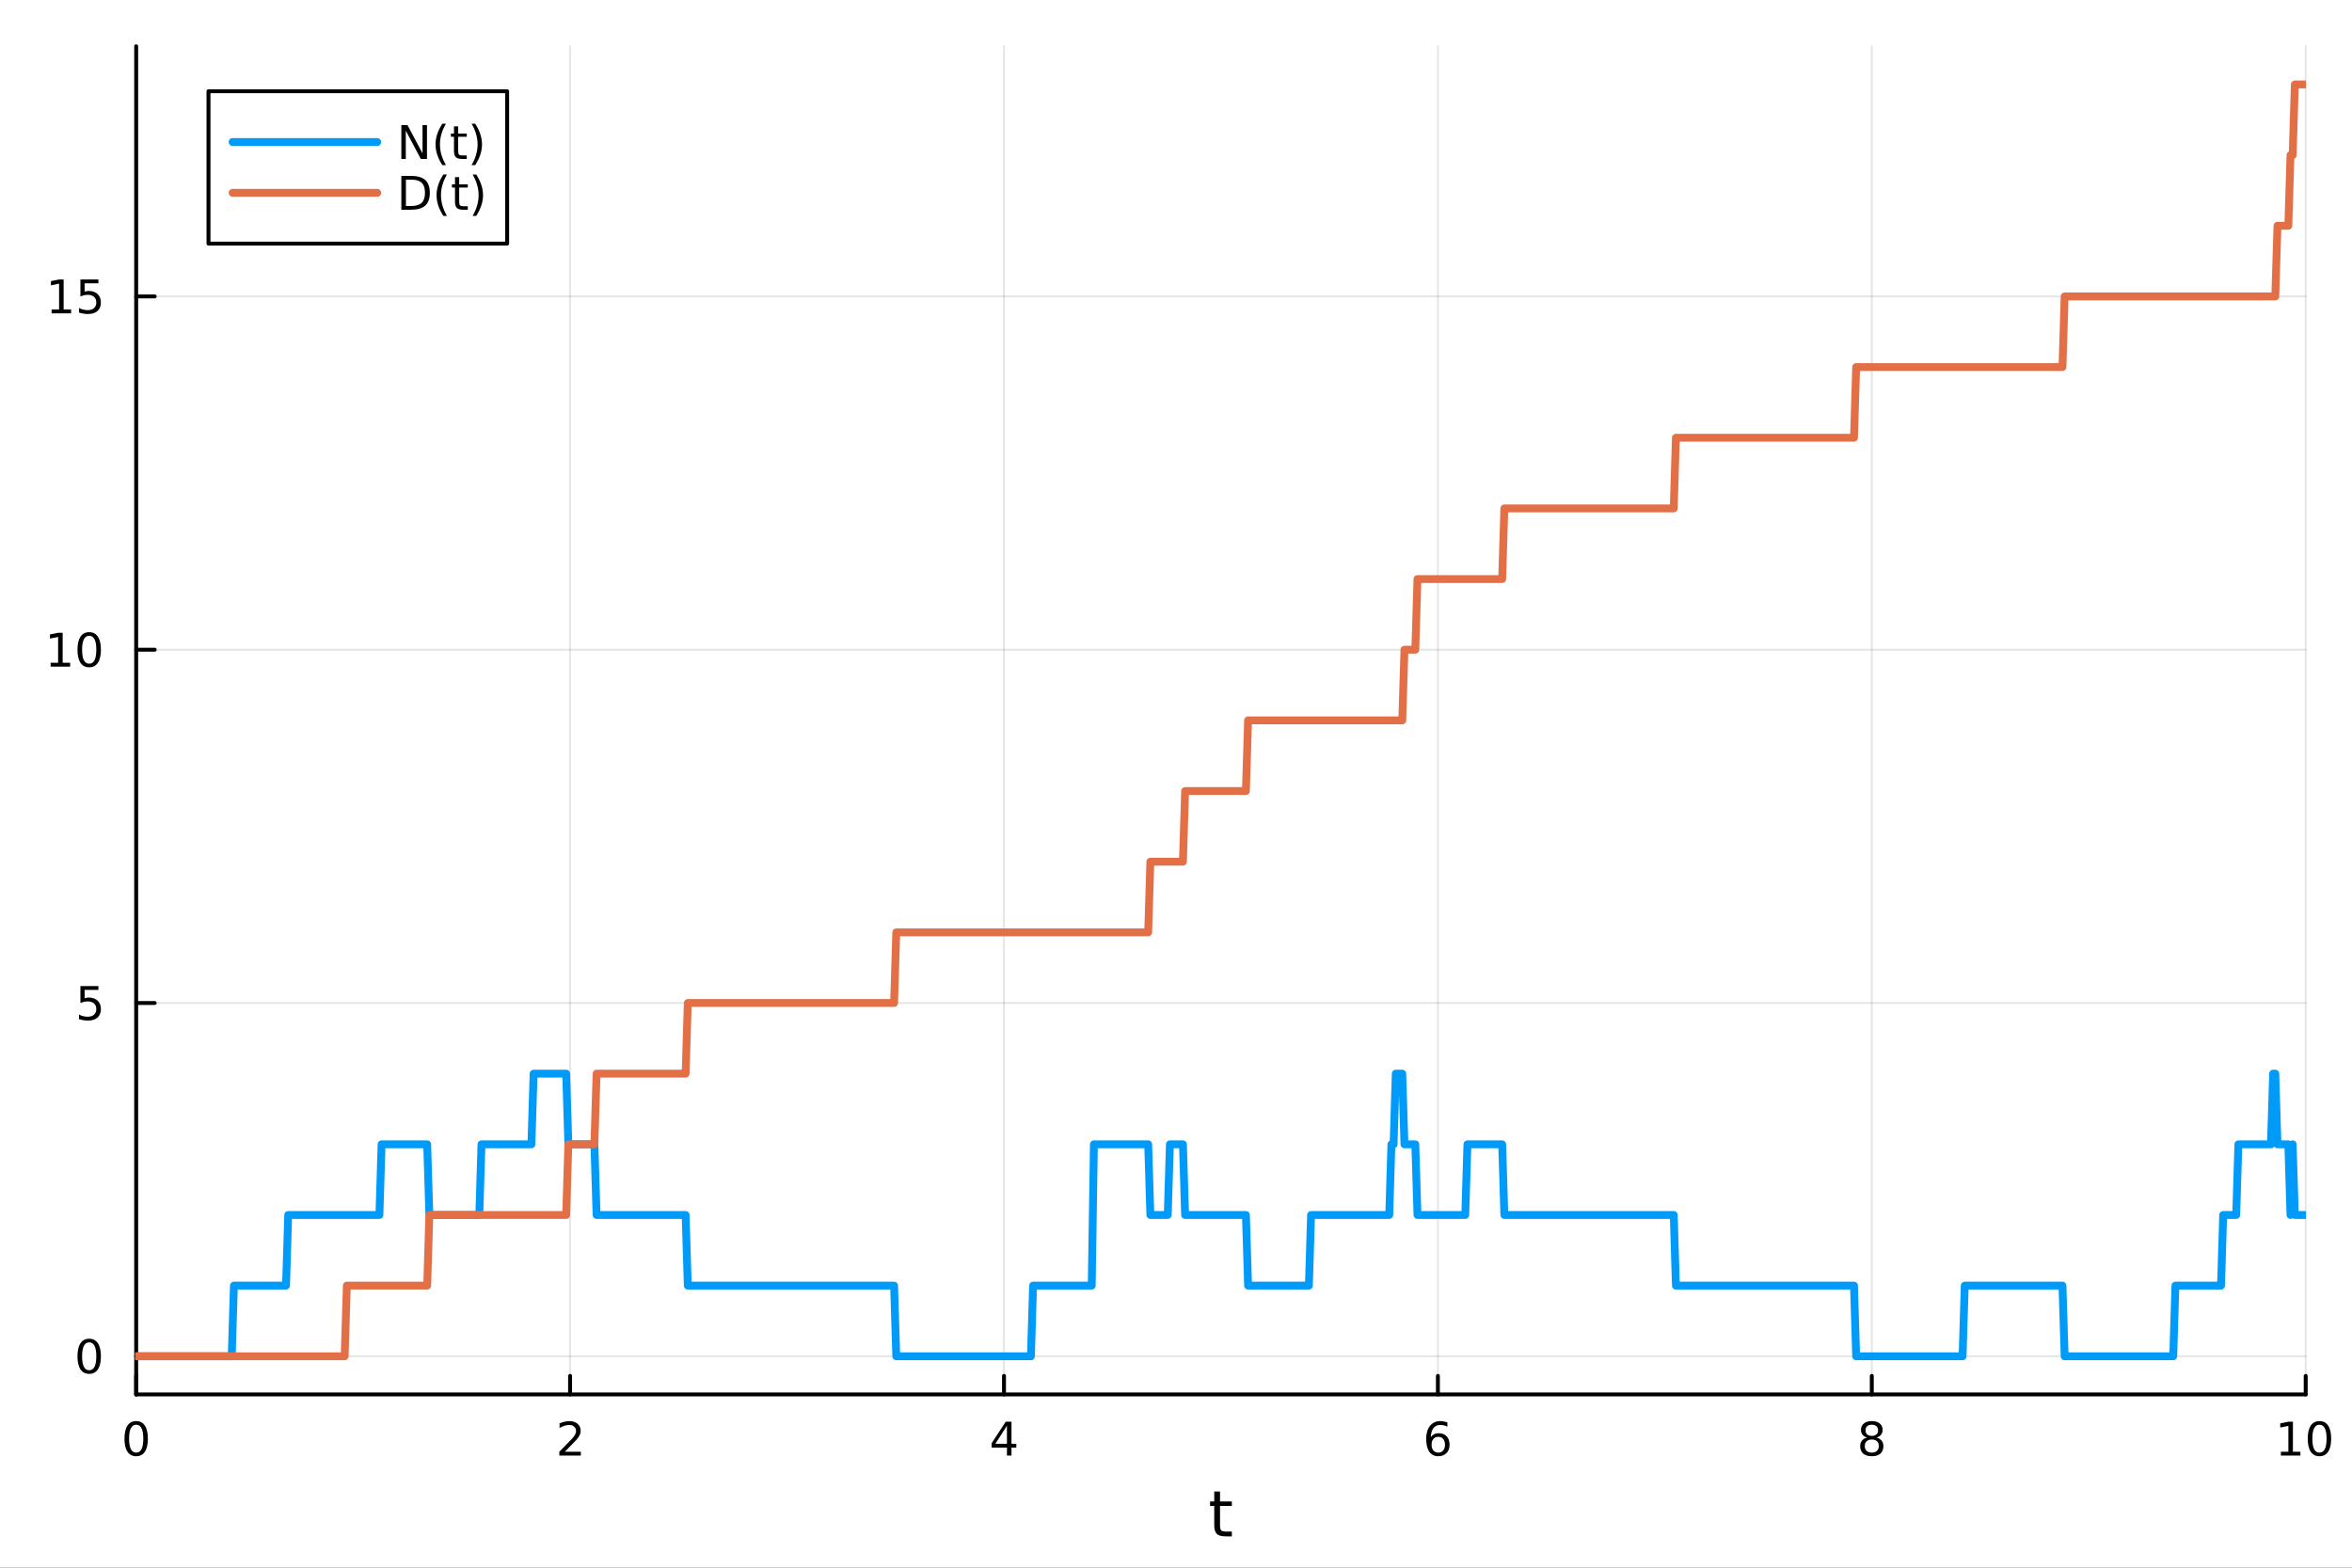 <?xml version="1.0" encoding="utf-8"?>
<svg xmlns="http://www.w3.org/2000/svg" xmlns:xlink="http://www.w3.org/1999/xlink" width="600" height="400" viewBox="0 0 2400 1600">
<rect x="0" y="0" width="2400" height="1600" fill="#333333" stroke="none"/>
<defs>
  <clipPath id="clip340">
    <rect x="0" y="0" width="2400" height="1600"/>
  </clipPath>
</defs>
<path clip-path="url(#clip340)" d="M0 1600 L2400 1600 L2400 0 L0 0  Z" fill="#ffffff" fill-rule="evenodd" fill-opacity="1"/>
<defs>
  <clipPath id="clip341">
    <rect x="480" y="0" width="1681" height="1600"/>
  </clipPath>
</defs>
<path clip-path="url(#clip340)" d="M138.959 1423.18 L2352.76 1423.18 L2352.76 47.244 L138.959 47.244  Z" fill="#ffffff" fill-rule="evenodd" fill-opacity="1"/>
<defs>
  <clipPath id="clip342">
    <rect x="138" y="47" width="2215" height="1377"/>
  </clipPath>
</defs>
<polyline clip-path="url(#clip342)" style="stroke:#000000; stroke-linecap:round; stroke-linejoin:round; stroke-width:2; stroke-opacity:0.1; fill:none" points="138.959,1423.18 138.959,47.244 "/>
<polyline clip-path="url(#clip342)" style="stroke:#000000; stroke-linecap:round; stroke-linejoin:round; stroke-width:2; stroke-opacity:0.1; fill:none" points="581.719,1423.18 581.719,47.244 "/>
<polyline clip-path="url(#clip342)" style="stroke:#000000; stroke-linecap:round; stroke-linejoin:round; stroke-width:2; stroke-opacity:0.1; fill:none" points="1024.48,1423.18 1024.48,47.244 "/>
<polyline clip-path="url(#clip342)" style="stroke:#000000; stroke-linecap:round; stroke-linejoin:round; stroke-width:2; stroke-opacity:0.1; fill:none" points="1467.24,1423.18 1467.24,47.244 "/>
<polyline clip-path="url(#clip342)" style="stroke:#000000; stroke-linecap:round; stroke-linejoin:round; stroke-width:2; stroke-opacity:0.1; fill:none" points="1910,1423.18 1910,47.244 "/>
<polyline clip-path="url(#clip342)" style="stroke:#000000; stroke-linecap:round; stroke-linejoin:round; stroke-width:2; stroke-opacity:0.1; fill:none" points="2352.76,1423.18 2352.76,47.244 "/>
<polyline clip-path="url(#clip340)" style="stroke:#000000; stroke-linecap:round; stroke-linejoin:round; stroke-width:4; stroke-opacity:1; fill:none" points="138.959,1423.18 2352.76,1423.18 "/>
<polyline clip-path="url(#clip340)" style="stroke:#000000; stroke-linecap:round; stroke-linejoin:round; stroke-width:4; stroke-opacity:1; fill:none" points="138.959,1423.18 138.959,1404.28 "/>
<polyline clip-path="url(#clip340)" style="stroke:#000000; stroke-linecap:round; stroke-linejoin:round; stroke-width:4; stroke-opacity:1; fill:none" points="581.719,1423.18 581.719,1404.28 "/>
<polyline clip-path="url(#clip340)" style="stroke:#000000; stroke-linecap:round; stroke-linejoin:round; stroke-width:4; stroke-opacity:1; fill:none" points="1024.48,1423.18 1024.48,1404.28 "/>
<polyline clip-path="url(#clip340)" style="stroke:#000000; stroke-linecap:round; stroke-linejoin:round; stroke-width:4; stroke-opacity:1; fill:none" points="1467.24,1423.18 1467.24,1404.28 "/>
<polyline clip-path="url(#clip340)" style="stroke:#000000; stroke-linecap:round; stroke-linejoin:round; stroke-width:4; stroke-opacity:1; fill:none" points="1910,1423.18 1910,1404.28 "/>
<polyline clip-path="url(#clip340)" style="stroke:#000000; stroke-linecap:round; stroke-linejoin:round; stroke-width:4; stroke-opacity:1; fill:none" points="2352.76,1423.18 2352.76,1404.28 "/>
<path clip-path="url(#clip340)" d="M138.959 1454.1 Q135.348 1454.1 133.52 1457.66 Q131.714 1461.2 131.714 1468.33 Q131.714 1475.44 133.52 1479.01 Q135.348 1482.55 138.959 1482.55 Q142.594 1482.55 144.399 1479.01 Q146.228 1475.44 146.228 1468.33 Q146.228 1461.2 144.399 1457.66 Q142.594 1454.1 138.959 1454.1 M138.959 1450.39 Q144.77 1450.39 147.825 1455 Q150.904 1459.58 150.904 1468.33 Q150.904 1477.06 147.825 1481.67 Q144.77 1486.25 138.959 1486.25 Q133.149 1486.25 130.071 1481.67 Q127.015 1477.06 127.015 1468.33 Q127.015 1459.58 130.071 1455 Q133.149 1450.39 138.959 1450.39 Z" fill="#000000" fill-rule="nonzero" fill-opacity="1" /><path clip-path="url(#clip340)" d="M576.372 1481.64 L592.691 1481.64 L592.691 1485.58 L570.747 1485.58 L570.747 1481.64 Q573.409 1478.89 577.992 1474.26 Q582.598 1469.61 583.779 1468.27 Q586.024 1465.74 586.904 1464.01 Q587.807 1462.25 587.807 1460.56 Q587.807 1457.8 585.862 1456.07 Q583.941 1454.33 580.839 1454.33 Q578.64 1454.33 576.186 1455.09 Q573.756 1455.86 570.978 1457.41 L570.978 1452.69 Q573.802 1451.55 576.256 1450.97 Q578.709 1450.39 580.747 1450.39 Q586.117 1450.39 589.311 1453.08 Q592.506 1455.77 592.506 1460.26 Q592.506 1462.39 591.696 1464.31 Q590.908 1466.2 588.802 1468.8 Q588.223 1469.47 585.121 1472.69 Q582.02 1475.88 576.372 1481.64 Z" fill="#000000" fill-rule="nonzero" fill-opacity="1" /><path clip-path="url(#clip340)" d="M1027.49 1455.09 L1015.68 1473.54 L1027.49 1473.54 L1027.49 1455.09 M1026.26 1451.02 L1032.14 1451.02 L1032.14 1473.54 L1037.07 1473.54 L1037.07 1477.43 L1032.14 1477.43 L1032.14 1485.58 L1027.49 1485.58 L1027.49 1477.43 L1011.89 1477.43 L1011.89 1472.92 L1026.26 1451.02 Z" fill="#000000" fill-rule="nonzero" fill-opacity="1" /><path clip-path="url(#clip340)" d="M1467.64 1466.44 Q1464.49 1466.44 1462.64 1468.59 Q1460.81 1470.74 1460.81 1474.49 Q1460.81 1478.22 1462.64 1480.39 Q1464.49 1482.55 1467.64 1482.55 Q1470.79 1482.55 1472.62 1480.39 Q1474.47 1478.22 1474.47 1474.49 Q1474.47 1470.74 1472.62 1468.59 Q1470.79 1466.44 1467.64 1466.44 M1476.92 1451.78 L1476.92 1456.04 Q1475.17 1455.21 1473.36 1454.77 Q1471.58 1454.33 1469.82 1454.33 Q1465.19 1454.33 1462.74 1457.45 Q1460.3 1460.58 1459.96 1466.9 Q1461.32 1464.89 1463.38 1463.82 Q1465.44 1462.73 1467.92 1462.73 Q1473.13 1462.73 1476.14 1465.9 Q1479.17 1469.05 1479.17 1474.49 Q1479.17 1479.82 1476.02 1483.03 Q1472.87 1486.25 1467.64 1486.25 Q1461.65 1486.25 1458.48 1481.67 Q1455.3 1477.06 1455.3 1468.33 Q1455.3 1460.14 1459.19 1455.28 Q1463.08 1450.39 1469.63 1450.39 Q1471.39 1450.39 1473.17 1450.74 Q1474.98 1451.09 1476.92 1451.78 Z" fill="#000000" fill-rule="nonzero" fill-opacity="1" /><path clip-path="url(#clip340)" d="M1910 1469.17 Q1906.66 1469.17 1904.74 1470.95 Q1902.84 1472.73 1902.84 1475.86 Q1902.84 1478.98 1904.74 1480.77 Q1906.66 1482.55 1910 1482.55 Q1913.33 1482.55 1915.25 1480.77 Q1917.17 1478.96 1917.17 1475.86 Q1917.17 1472.73 1915.25 1470.95 Q1913.35 1469.17 1910 1469.17 M1905.32 1467.18 Q1902.31 1466.44 1900.62 1464.38 Q1898.96 1462.32 1898.96 1459.35 Q1898.96 1455.21 1901.89 1452.8 Q1904.86 1450.39 1910 1450.39 Q1915.16 1450.39 1918.1 1452.8 Q1921.04 1455.21 1921.04 1459.35 Q1921.04 1462.32 1919.35 1464.38 Q1917.68 1466.44 1914.7 1467.18 Q1918.08 1467.96 1919.95 1470.26 Q1921.85 1472.55 1921.85 1475.86 Q1921.85 1480.88 1918.77 1483.57 Q1915.71 1486.25 1910 1486.25 Q1904.28 1486.25 1901.2 1483.57 Q1898.14 1480.88 1898.14 1475.86 Q1898.14 1472.55 1900.04 1470.26 Q1901.94 1467.96 1905.32 1467.18 M1903.61 1459.79 Q1903.61 1462.48 1905.27 1463.98 Q1906.96 1465.49 1910 1465.49 Q1913.01 1465.49 1914.7 1463.98 Q1916.41 1462.48 1916.41 1459.79 Q1916.41 1457.11 1914.7 1455.6 Q1913.01 1454.1 1910 1454.1 Q1906.96 1454.1 1905.27 1455.6 Q1903.61 1457.11 1903.61 1459.79 Z" fill="#000000" fill-rule="nonzero" fill-opacity="1" /><path clip-path="url(#clip340)" d="M2327.44 1481.64 L2335.08 1481.64 L2335.08 1455.28 L2326.77 1456.95 L2326.77 1452.69 L2335.04 1451.02 L2339.71 1451.02 L2339.71 1481.64 L2347.35 1481.64 L2347.35 1485.58 L2327.44 1485.58 L2327.44 1481.64 Z" fill="#000000" fill-rule="nonzero" fill-opacity="1" /><path clip-path="url(#clip340)" d="M2366.8 1454.1 Q2363.18 1454.1 2361.36 1457.66 Q2359.55 1461.2 2359.55 1468.33 Q2359.55 1475.44 2361.36 1479.01 Q2363.18 1482.55 2366.8 1482.55 Q2370.43 1482.55 2372.23 1479.01 Q2374.06 1475.44 2374.06 1468.33 Q2374.06 1461.2 2372.23 1457.66 Q2370.43 1454.1 2366.8 1454.1 M2366.8 1450.39 Q2372.61 1450.39 2375.66 1455 Q2378.74 1459.58 2378.74 1468.33 Q2378.74 1477.06 2375.66 1481.67 Q2372.61 1486.25 2366.8 1486.25 Q2360.99 1486.25 2357.91 1481.67 Q2354.85 1477.06 2354.85 1468.33 Q2354.85 1459.58 2357.91 1455 Q2360.99 1450.39 2366.8 1450.39 Z" fill="#000000" fill-rule="nonzero" fill-opacity="1" /><path clip-path="url(#clip340)" d="M1244.92 1522.27 L1244.92 1532.4 L1256.98 1532.4 L1256.98 1536.95 L1244.92 1536.95 L1244.92 1556.3 Q1244.92 1560.66 1246.1 1561.9 Q1247.31 1563.14 1250.97 1563.14 L1256.98 1563.14 L1256.98 1568.04 L1250.97 1568.04 Q1244.19 1568.04 1241.61 1565.53 Q1239.03 1562.98 1239.03 1556.3 L1239.03 1536.95 L1234.73 1536.95 L1234.73 1532.4 L1239.03 1532.4 L1239.03 1522.27 L1244.92 1522.27 Z" fill="#000000" fill-rule="nonzero" fill-opacity="1" /><polyline clip-path="url(#clip342)" style="stroke:#000000; stroke-linecap:round; stroke-linejoin:round; stroke-width:2; stroke-opacity:0.1; fill:none" points="138.959,1384.24 2352.76,1384.24 "/>
<polyline clip-path="url(#clip342)" style="stroke:#000000; stroke-linecap:round; stroke-linejoin:round; stroke-width:2; stroke-opacity:0.1; fill:none" points="138.959,1023.67 2352.76,1023.67 "/>
<polyline clip-path="url(#clip342)" style="stroke:#000000; stroke-linecap:round; stroke-linejoin:round; stroke-width:2; stroke-opacity:0.1; fill:none" points="138.959,663.098 2352.76,663.098 "/>
<polyline clip-path="url(#clip342)" style="stroke:#000000; stroke-linecap:round; stroke-linejoin:round; stroke-width:2; stroke-opacity:0.1; fill:none" points="138.959,302.528 2352.76,302.528 "/>
<polyline clip-path="url(#clip340)" style="stroke:#000000; stroke-linecap:round; stroke-linejoin:round; stroke-width:4; stroke-opacity:1; fill:none" points="138.959,1423.18 138.959,47.244 "/>
<polyline clip-path="url(#clip340)" style="stroke:#000000; stroke-linecap:round; stroke-linejoin:round; stroke-width:4; stroke-opacity:1; fill:none" points="138.959,1384.24 157.857,1384.24 "/>
<polyline clip-path="url(#clip340)" style="stroke:#000000; stroke-linecap:round; stroke-linejoin:round; stroke-width:4; stroke-opacity:1; fill:none" points="138.959,1023.67 157.857,1023.67 "/>
<polyline clip-path="url(#clip340)" style="stroke:#000000; stroke-linecap:round; stroke-linejoin:round; stroke-width:4; stroke-opacity:1; fill:none" points="138.959,663.098 157.857,663.098 "/>
<polyline clip-path="url(#clip340)" style="stroke:#000000; stroke-linecap:round; stroke-linejoin:round; stroke-width:4; stroke-opacity:1; fill:none" points="138.959,302.528 157.857,302.528 "/>
<path clip-path="url(#clip340)" d="M91.015 1370.04 Q87.404 1370.04 85.575 1373.6 Q83.77 1377.14 83.77 1384.27 Q83.77 1391.38 85.575 1394.94 Q87.404 1398.49 91.015 1398.49 Q94.649 1398.49 96.455 1394.94 Q98.284 1391.38 98.284 1384.27 Q98.284 1377.14 96.455 1373.6 Q94.649 1370.04 91.015 1370.04 M91.015 1366.33 Q96.825 1366.33 99.881 1370.94 Q102.959 1375.52 102.959 1384.27 Q102.959 1393 99.881 1397.61 Q96.825 1402.19 91.015 1402.19 Q85.205 1402.19 82.126 1397.61 Q79.071 1393 79.071 1384.27 Q79.071 1375.52 82.126 1370.94 Q85.205 1366.33 91.015 1366.33 Z" fill="#000000" fill-rule="nonzero" fill-opacity="1" /><path clip-path="url(#clip340)" d="M82.057 1006.39 L100.413 1006.39 L100.413 1010.32 L86.339 1010.32 L86.339 1018.8 Q87.358 1018.45 88.376 1018.29 Q89.395 1018.1 90.413 1018.1 Q96.2 1018.1 99.58 1021.27 Q102.959 1024.44 102.959 1029.86 Q102.959 1035.44 99.487 1038.54 Q96.015 1041.62 89.696 1041.62 Q87.52 1041.62 85.251 1041.25 Q83.006 1040.88 80.598 1040.14 L80.598 1035.44 Q82.682 1036.57 84.904 1037.13 Q87.126 1037.68 89.603 1037.68 Q93.608 1037.68 95.946 1035.58 Q98.284 1033.47 98.284 1029.86 Q98.284 1026.25 95.946 1024.14 Q93.608 1022.04 89.603 1022.04 Q87.728 1022.04 85.853 1022.45 Q84.001 1022.87 82.057 1023.75 L82.057 1006.39 Z" fill="#000000" fill-rule="nonzero" fill-opacity="1" /><path clip-path="url(#clip340)" d="M51.663 676.443 L59.302 676.443 L59.302 650.077 L50.992 651.744 L50.992 647.485 L59.256 645.818 L63.932 645.818 L63.932 676.443 L71.571 676.443 L71.571 680.378 L51.663 680.378 L51.663 676.443 Z" fill="#000000" fill-rule="nonzero" fill-opacity="1" /><path clip-path="url(#clip340)" d="M91.015 648.897 Q87.404 648.897 85.575 652.461 Q83.77 656.003 83.77 663.133 Q83.77 670.239 85.575 673.804 Q87.404 677.346 91.015 677.346 Q94.649 677.346 96.455 673.804 Q98.284 670.239 98.284 663.133 Q98.284 656.003 96.455 652.461 Q94.649 648.897 91.015 648.897 M91.015 645.193 Q96.825 645.193 99.881 649.799 Q102.959 654.383 102.959 663.133 Q102.959 671.859 99.881 676.466 Q96.825 681.049 91.015 681.049 Q85.205 681.049 82.126 676.466 Q79.071 671.859 79.071 663.133 Q79.071 654.383 82.126 649.799 Q85.205 645.193 91.015 645.193 Z" fill="#000000" fill-rule="nonzero" fill-opacity="1" /><path clip-path="url(#clip340)" d="M52.659 315.873 L60.298 315.873 L60.298 289.507 L51.987 291.174 L51.987 286.914 L60.251 285.248 L64.927 285.248 L64.927 315.873 L72.566 315.873 L72.566 319.808 L52.659 319.808 L52.659 315.873 Z" fill="#000000" fill-rule="nonzero" fill-opacity="1" /><path clip-path="url(#clip340)" d="M82.057 285.248 L100.413 285.248 L100.413 289.183 L86.339 289.183 L86.339 297.655 Q87.358 297.308 88.376 297.146 Q89.395 296.961 90.413 296.961 Q96.2 296.961 99.58 300.132 Q102.959 303.303 102.959 308.72 Q102.959 314.299 99.487 317.4 Q96.015 320.479 89.696 320.479 Q87.52 320.479 85.251 320.109 Q83.006 319.738 80.598 318.998 L80.598 314.299 Q82.682 315.433 84.904 315.988 Q87.126 316.544 89.603 316.544 Q93.608 316.544 95.946 314.437 Q98.284 312.331 98.284 308.72 Q98.284 305.109 95.946 303.002 Q93.608 300.896 89.603 300.896 Q87.728 300.896 85.853 301.312 Q84.001 301.729 82.057 302.609 L82.057 285.248 Z" fill="#000000" fill-rule="nonzero" fill-opacity="1" /><polyline clip-path="url(#clip342)" style="stroke:#009af9; stroke-linecap:round; stroke-linejoin:round; stroke-width:8; stroke-opacity:1; fill:none" points="138.959,1384.24 141.175,1384.24 143.391,1384.24 145.607,1384.24 147.823,1384.24 150.04,1384.24 152.256,1384.24 154.472,1384.24 156.688,1384.24 158.904,1384.24 161.12,1384.24 163.336,1384.24 165.552,1384.24 167.768,1384.24 169.984,1384.24 172.2,1384.24 174.416,1384.24 176.632,1384.24 178.848,1384.24 181.064,1384.24 183.28,1384.24 185.496,1384.24 187.712,1384.24 189.928,1384.24 192.144,1384.24 194.36,1384.24 196.576,1384.24 198.792,1384.24 201.008,1384.24 203.224,1384.24 205.44,1384.24 207.656,1384.24 209.872,1384.24 212.088,1384.24 214.304,1384.24 216.52,1384.24 218.736,1384.24 220.952,1384.24 223.168,1384.24 225.384,1384.24 227.6,1384.24 229.816,1384.24 232.032,1384.24 234.248,1384.24 236.464,1384.24 238.68,1312.12 240.896,1312.12 243.112,1312.12 245.328,1312.12 247.544,1312.12 249.76,1312.12 251.976,1312.12 254.192,1312.12 256.408,1312.12 258.624,1312.12 260.84,1312.12 263.056,1312.12 265.272,1312.12 267.488,1312.12 269.704,1312.12 271.92,1312.12 274.136,1312.12 276.352,1312.12 278.568,1312.12 280.784,1312.12 283,1312.12 285.216,1312.12 287.432,1312.12 289.648,1312.12 291.864,1312.12 294.08,1240.01 296.296,1240.01 298.512,1240.01 300.728,1240.01 302.944,1240.01 305.16,1240.01 307.376,1240.01 309.592,1240.01 311.808,1240.01 314.024,1240.01 316.24,1240.01 318.456,1240.01 320.672,1240.01 322.888,1240.01 325.104,1240.01 327.321,1240.01 329.537,1240.01 331.753,1240.01 333.969,1240.01 336.185,1240.01 338.401,1240.01 340.617,1240.01 342.833,1240.01 345.049,1240.01 347.265,1240.01 349.481,1240.01 351.697,1240.01 353.913,1240.01 356.129,1240.01 358.345,1240.01 360.561,1240.01 362.777,1240.01 364.993,1240.01 367.209,1240.01 369.425,1240.01 371.641,1240.01 373.857,1240.01 376.073,1240.01 378.289,1240.01 380.505,1240.01 382.721,1240.01 384.937,1240.01 387.153,1240.01 389.369,1167.9 391.585,1167.9 393.801,1167.9 396.017,1167.9 398.233,1167.9 400.449,1167.9 402.665,1167.9 404.881,1167.9 407.097,1167.9 409.313,1167.9 411.529,1167.9 413.745,1167.9 415.961,1167.9 418.177,1167.9 420.393,1167.9 422.609,1167.9 424.825,1167.9 427.041,1167.9 429.257,1167.9 431.473,1167.9 433.689,1167.9 435.905,1167.9 438.121,1240.01 440.337,1240.01 442.553,1240.01 444.769,1240.01 446.985,1240.01 449.201,1240.01 451.417,1240.01 453.633,1240.01 455.849,1240.01 458.065,1240.01 460.281,1240.01 462.497,1240.01 464.713,1240.01 466.929,1240.01 469.145,1240.01 471.361,1240.01 473.577,1240.01 475.793,1240.01 478.009,1240.01 480.225,1240.01 482.441,1240.01 484.657,1240.01 486.873,1240.01 489.089,1240.01 491.305,1167.9 493.521,1167.9 495.737,1167.9 497.953,1167.9 500.169,1167.9 502.385,1167.9 504.601,1167.9 506.818,1167.9 509.034,1167.9 511.25,1167.9 513.466,1167.9 515.682,1167.9 517.898,1167.9 520.114,1167.9 522.33,1167.9 524.546,1167.9 526.762,1167.9 528.978,1167.9 531.194,1167.9 533.41,1167.9 535.626,1167.9 537.842,1167.9 540.058,1167.9 542.274,1167.9 544.49,1095.78 546.706,1095.78 548.922,1095.78 551.138,1095.78 553.354,1095.78 555.57,1095.78 557.786,1095.78 560.002,1095.78 562.218,1095.78 564.434,1095.78 566.65,1095.78 568.866,1095.78 571.082,1095.78 573.298,1095.78 575.514,1095.78 577.73,1095.78 579.946,1167.9 582.162,1167.9 584.378,1167.9 586.594,1167.9 588.81,1167.9 591.026,1167.9 593.242,1167.9 595.458,1167.9 597.674,1167.9 599.89,1167.9 602.106,1167.9 604.322,1167.9 606.538,1167.9 608.754,1240.01 610.97,1240.01 613.186,1240.01 615.402,1240.01 617.618,1240.01 619.834,1240.01 622.05,1240.01 624.266,1240.01 626.482,1240.01 628.698,1240.01 630.914,1240.01 633.13,1240.01 635.346,1240.01 637.562,1240.01 639.778,1240.01 641.994,1240.01 644.21,1240.01 646.426,1240.01 648.642,1240.01 650.858,1240.01 653.074,1240.01 655.29,1240.01 657.506,1240.01 659.722,1240.01 661.938,1240.01 664.154,1240.01 666.37,1240.01 668.586,1240.01 670.802,1240.01 673.018,1240.01 675.234,1240.01 677.45,1240.01 679.666,1240.01 681.882,1240.01 684.099,1240.01 686.315,1240.01 688.531,1240.01 690.747,1240.01 692.963,1240.01 695.179,1240.01 697.395,1240.01 699.611,1240.01 701.827,1312.12 704.043,1312.12 706.259,1312.12 708.475,1312.12 710.691,1312.12 712.907,1312.12 715.123,1312.12 717.339,1312.12 719.555,1312.12 721.771,1312.12 723.987,1312.12 726.203,1312.12 728.419,1312.12 730.635,1312.12 732.851,1312.12 735.067,1312.12 737.283,1312.12 739.499,1312.12 741.715,1312.12 743.931,1312.12 746.147,1312.12 748.363,1312.12 750.579,1312.12 752.795,1312.12 755.011,1312.12 757.227,1312.12 759.443,1312.12 761.659,1312.12 763.875,1312.12 766.091,1312.12 768.307,1312.12 770.523,1312.12 772.739,1312.12 774.955,1312.12 777.171,1312.12 779.387,1312.12 781.603,1312.12 783.819,1312.12 786.035,1312.12 788.251,1312.12 790.467,1312.12 792.683,1312.12 794.899,1312.12 797.115,1312.12 799.331,1312.12 801.547,1312.12 803.763,1312.12 805.979,1312.12 808.195,1312.12 810.411,1312.12 812.627,1312.12 814.843,1312.12 817.059,1312.12 819.275,1312.12 821.491,1312.12 823.707,1312.12 825.923,1312.12 828.139,1312.12 830.355,1312.12 832.571,1312.12 834.787,1312.12 837.003,1312.12 839.219,1312.12 841.435,1312.12 843.651,1312.12 845.867,1312.12 848.083,1312.12 850.299,1312.12 852.515,1312.12 854.731,1312.12 856.947,1312.12 859.163,1312.12 861.38,1312.12 863.596,1312.12 865.812,1312.12 868.028,1312.12 870.244,1312.12 872.46,1312.12 874.676,1312.12 876.892,1312.12 879.108,1312.12 881.324,1312.12 883.54,1312.12 885.756,1312.12 887.972,1312.12 890.188,1312.12 892.404,1312.12 894.62,1312.12 896.836,1312.12 899.052,1312.12 901.268,1312.12 903.484,1312.12 905.7,1312.12 907.916,1312.12 910.132,1312.12 912.348,1312.12 914.564,1384.24 916.78,1384.24 918.996,1384.24 921.212,1384.24 923.428,1384.24 925.644,1384.24 927.86,1384.24 930.076,1384.24 932.292,1384.24 934.508,1384.24 936.724,1384.24 938.94,1384.24 941.156,1384.24 943.372,1384.24 945.588,1384.24 947.804,1384.24 950.02,1384.24 952.236,1384.24 954.452,1384.24 956.668,1384.24 958.884,1384.24 961.1,1384.24 963.316,1384.24 965.532,1384.24 967.748,1384.24 969.964,1384.24 972.18,1384.24 974.396,1384.24 976.612,1384.24 978.828,1384.24 981.044,1384.24 983.26,1384.24 985.476,1384.24 987.692,1384.24 989.908,1384.24 992.124,1384.24 994.34,1384.24 996.556,1384.24 998.772,1384.24 1000.99,1384.24 1003.2,1384.24 1005.42,1384.24 1007.64,1384.24 1009.85,1384.24 1012.07,1384.24 1014.28,1384.24 1016.5,1384.24 1018.72,1384.24 1020.93,1384.24 1023.15,1384.24 1025.36,1384.24 1027.58,1384.24 1029.8,1384.24 1032.01,1384.24 1034.23,1384.24 1036.44,1384.24 1038.66,1384.24 1040.88,1384.24 1043.09,1384.24 1045.31,1384.24 1047.52,1384.24 1049.74,1384.24 1051.96,1384.24 1054.17,1312.12 1056.39,1312.12 1058.6,1312.12 1060.82,1312.12 1063.04,1312.12 1065.25,1312.12 1067.47,1312.12 1069.68,1312.12 1071.9,1312.12 1074.12,1312.12 1076.33,1312.12 1078.55,1312.12 1080.76,1312.12 1082.98,1312.12 1085.2,1312.12 1087.41,1312.12 1089.63,1312.12 1091.84,1312.12 1094.06,1312.12 1096.28,1312.12 1098.49,1312.12 1100.71,1312.12 1102.92,1312.12 1105.14,1312.12 1107.36,1312.12 1109.57,1312.12 1111.79,1312.12 1114,1312.12 1116.22,1167.9 1118.44,1167.9 1120.65,1167.9 1122.87,1167.9 1125.08,1167.9 1127.3,1167.9 1129.52,1167.9 1131.73,1167.9 1133.95,1167.9 1136.17,1167.9 1138.38,1167.9 1140.6,1167.9 1142.81,1167.9 1145.03,1167.9 1147.25,1167.9 1149.46,1167.9 1151.68,1167.9 1153.89,1167.9 1156.11,1167.9 1158.33,1167.9 1160.54,1167.9 1162.76,1167.9 1164.97,1167.9 1167.19,1167.9 1169.41,1167.9 1171.62,1167.9 1173.84,1240.01 1176.05,1240.01 1178.27,1240.01 1180.49,1240.01 1182.7,1240.01 1184.92,1240.01 1187.13,1240.01 1189.35,1240.01 1191.57,1240.01 1193.78,1167.9 1196,1167.9 1198.21,1167.9 1200.43,1167.9 1202.65,1167.9 1204.86,1167.9 1207.08,1167.9 1209.29,1240.01 1211.51,1240.01 1213.73,1240.01 1215.94,1240.01 1218.16,1240.01 1220.37,1240.01 1222.59,1240.01 1224.81,1240.01 1227.02,1240.01 1229.24,1240.01 1231.45,1240.01 1233.67,1240.01 1235.89,1240.01 1238.1,1240.01 1240.32,1240.01 1242.53,1240.01 1244.75,1240.01 1246.97,1240.01 1249.18,1240.01 1251.4,1240.01 1253.61,1240.01 1255.83,1240.01 1258.05,1240.01 1260.26,1240.01 1262.48,1240.01 1264.69,1240.01 1266.91,1240.01 1269.13,1240.01 1271.34,1240.01 1273.56,1312.12 1275.77,1312.12 1277.99,1312.12 1280.21,1312.12 1282.42,1312.12 1284.64,1312.12 1286.85,1312.12 1289.07,1312.12 1291.29,1312.12 1293.5,1312.12 1295.72,1312.12 1297.93,1312.12 1300.15,1312.12 1302.37,1312.12 1304.58,1312.12 1306.8,1312.12 1309.01,1312.12 1311.23,1312.12 1313.45,1312.12 1315.66,1312.12 1317.88,1312.12 1320.09,1312.12 1322.31,1312.12 1324.53,1312.12 1326.74,1312.12 1328.96,1312.12 1331.17,1312.12 1333.39,1312.12 1335.61,1312.12 1337.82,1240.01 1340.04,1240.01 1342.25,1240.01 1344.47,1240.01 1346.69,1240.01 1348.9,1240.01 1351.12,1240.01 1353.33,1240.01 1355.55,1240.01 1357.77,1240.01 1359.98,1240.01 1362.2,1240.01 1364.41,1240.01 1366.63,1240.01 1368.85,1240.01 1371.06,1240.01 1373.28,1240.01 1375.49,1240.01 1377.71,1240.01 1379.93,1240.01 1382.14,1240.01 1384.36,1240.01 1386.57,1240.01 1388.79,1240.01 1391.01,1240.01 1393.22,1240.01 1395.44,1240.01 1397.65,1240.01 1399.87,1240.01 1402.09,1240.01 1404.3,1240.01 1406.52,1240.01 1408.73,1240.01 1410.95,1240.01 1413.17,1240.01 1415.38,1240.01 1417.6,1240.01 1419.81,1167.9 1422.03,1167.9 1424.25,1095.78 1426.46,1095.78 1428.68,1095.78 1430.89,1095.78 1433.11,1167.9 1435.33,1167.9 1437.54,1167.9 1439.76,1167.9 1441.97,1167.9 1444.19,1167.9 1446.41,1240.01 1448.62,1240.01 1450.84,1240.01 1453.05,1240.01 1455.27,1240.01 1457.49,1240.01 1459.7,1240.01 1461.92,1240.01 1464.13,1240.01 1466.35,1240.01 1468.57,1240.01 1470.78,1240.01 1473,1240.01 1475.21,1240.01 1477.43,1240.01 1479.65,1240.01 1481.86,1240.01 1484.08,1240.01 1486.3,1240.01 1488.51,1240.01 1490.73,1240.01 1492.94,1240.01 1495.16,1240.01 1497.38,1167.9 1499.59,1167.9 1501.81,1167.9 1504.02,1167.9 1506.24,1167.9 1508.46,1167.9 1510.67,1167.9 1512.89,1167.9 1515.1,1167.9 1517.32,1167.9 1519.54,1167.9 1521.75,1167.9 1523.97,1167.9 1526.18,1167.9 1528.4,1167.9 1530.62,1167.9 1532.83,1167.9 1535.05,1240.01 1537.26,1240.01 1539.48,1240.01 1541.7,1240.01 1543.91,1240.01 1546.13,1240.01 1548.34,1240.01 1550.56,1240.01 1552.78,1240.01 1554.99,1240.01 1557.21,1240.01 1559.42,1240.01 1561.64,1240.01 1563.86,1240.01 1566.07,1240.01 1568.29,1240.01 1570.5,1240.01 1572.72,1240.01 1574.94,1240.01 1577.15,1240.01 1579.37,1240.01 1581.58,1240.01 1583.8,1240.01 1586.02,1240.01 1588.23,1240.01 1590.45,1240.01 1592.66,1240.01 1594.88,1240.01 1597.1,1240.01 1599.31,1240.01 1601.53,1240.01 1603.74,1240.01 1605.96,1240.01 1608.18,1240.01 1610.39,1240.01 1612.61,1240.01 1614.82,1240.01 1617.04,1240.01 1619.26,1240.01 1621.47,1240.01 1623.69,1240.01 1625.9,1240.01 1628.12,1240.01 1630.34,1240.01 1632.55,1240.01 1634.77,1240.01 1636.98,1240.01 1639.2,1240.01 1641.42,1240.01 1643.63,1240.01 1645.85,1240.01 1648.06,1240.01 1650.28,1240.01 1652.5,1240.01 1654.71,1240.01 1656.93,1240.01 1659.14,1240.01 1661.36,1240.01 1663.58,1240.01 1665.79,1240.01 1668.01,1240.01 1670.22,1240.01 1672.44,1240.01 1674.66,1240.01 1676.87,1240.01 1679.09,1240.01 1681.3,1240.01 1683.52,1240.01 1685.74,1240.01 1687.95,1240.01 1690.17,1240.01 1692.38,1240.01 1694.6,1240.01 1696.82,1240.01 1699.03,1240.01 1701.25,1240.01 1703.46,1240.01 1705.68,1240.01 1707.9,1240.01 1710.11,1312.12 1712.33,1312.12 1714.54,1312.12 1716.76,1312.12 1718.98,1312.12 1721.19,1312.12 1723.41,1312.12 1725.62,1312.12 1727.84,1312.12 1730.06,1312.12 1732.27,1312.12 1734.49,1312.12 1736.7,1312.12 1738.92,1312.12 1741.14,1312.12 1743.35,1312.12 1745.57,1312.12 1747.78,1312.12 1750,1312.12 1752.22,1312.12 1754.43,1312.12 1756.65,1312.12 1758.86,1312.12 1761.08,1312.12 1763.3,1312.12 1765.51,1312.12 1767.73,1312.12 1769.94,1312.12 1772.16,1312.12 1774.38,1312.12 1776.59,1312.12 1778.81,1312.12 1781.02,1312.12 1783.24,1312.12 1785.46,1312.12 1787.67,1312.12 1789.89,1312.12 1792.1,1312.12 1794.32,1312.12 1796.54,1312.12 1798.75,1312.12 1800.97,1312.12 1803.18,1312.12 1805.4,1312.12 1807.62,1312.12 1809.83,1312.12 1812.05,1312.12 1814.26,1312.12 1816.48,1312.12 1818.7,1312.12 1820.91,1312.12 1823.13,1312.12 1825.34,1312.12 1827.56,1312.12 1829.78,1312.12 1831.99,1312.12 1834.21,1312.12 1836.42,1312.12 1838.64,1312.12 1840.86,1312.12 1843.07,1312.12 1845.29,1312.12 1847.51,1312.12 1849.72,1312.12 1851.94,1312.12 1854.15,1312.12 1856.37,1312.12 1858.59,1312.12 1860.8,1312.12 1863.02,1312.12 1865.23,1312.12 1867.45,1312.12 1869.67,1312.12 1871.88,1312.12 1874.1,1312.12 1876.31,1312.12 1878.53,1312.12 1880.75,1312.12 1882.96,1312.12 1885.18,1312.12 1887.39,1312.12 1889.61,1312.12 1891.83,1312.12 1894.04,1384.24 1896.26,1384.24 1898.47,1384.24 1900.69,1384.24 1902.91,1384.24 1905.12,1384.24 1907.34,1384.24 1909.55,1384.24 1911.77,1384.24 1913.99,1384.24 1916.2,1384.24 1918.42,1384.24 1920.63,1384.24 1922.85,1384.24 1925.07,1384.24 1927.28,1384.24 1929.5,1384.24 1931.71,1384.24 1933.93,1384.24 1936.15,1384.24 1938.36,1384.24 1940.58,1384.24 1942.79,1384.24 1945.01,1384.24 1947.23,1384.24 1949.44,1384.24 1951.66,1384.24 1953.87,1384.24 1956.09,1384.24 1958.31,1384.24 1960.52,1384.24 1962.74,1384.24 1964.95,1384.24 1967.17,1384.24 1969.39,1384.24 1971.6,1384.24 1973.82,1384.24 1976.03,1384.24 1978.25,1384.24 1980.47,1384.24 1982.68,1384.24 1984.9,1384.24 1987.11,1384.24 1989.33,1384.24 1991.55,1384.24 1993.76,1384.24 1995.98,1384.24 1998.19,1384.24 2000.41,1384.24 2002.63,1384.24 2004.84,1312.12 2007.06,1312.12 2009.27,1312.12 2011.49,1312.12 2013.71,1312.12 2015.92,1312.12 2018.14,1312.12 2020.35,1312.12 2022.57,1312.12 2024.79,1312.12 2027,1312.12 2029.22,1312.12 2031.43,1312.12 2033.65,1312.12 2035.87,1312.12 2038.08,1312.12 2040.3,1312.12 2042.51,1312.12 2044.73,1312.12 2046.95,1312.12 2049.16,1312.12 2051.38,1312.12 2053.59,1312.12 2055.81,1312.12 2058.03,1312.12 2060.24,1312.12 2062.46,1312.12 2064.67,1312.12 2066.89,1312.12 2069.11,1312.12 2071.32,1312.12 2073.54,1312.12 2075.75,1312.12 2077.97,1312.12 2080.19,1312.12 2082.4,1312.12 2084.62,1312.12 2086.83,1312.12 2089.05,1312.12 2091.27,1312.12 2093.48,1312.12 2095.7,1312.12 2097.91,1312.12 2100.13,1312.12 2102.35,1312.12 2104.56,1312.12 2106.78,1384.24 2108.99,1384.24 2111.21,1384.24 2113.43,1384.24 2115.64,1384.24 2117.86,1384.24 2120.07,1384.24 2122.29,1384.24 2124.51,1384.24 2126.72,1384.24 2128.94,1384.24 2131.15,1384.24 2133.37,1384.24 2135.59,1384.24 2137.8,1384.24 2140.02,1384.24 2142.23,1384.24 2144.45,1384.24 2146.67,1384.24 2148.88,1384.24 2151.1,1384.24 2153.31,1384.24 2155.53,1384.24 2157.75,1384.24 2159.96,1384.24 2162.18,1384.24 2164.39,1384.24 2166.61,1384.24 2168.83,1384.24 2171.04,1384.24 2173.26,1384.24 2175.47,1384.24 2177.69,1384.24 2179.91,1384.24 2182.12,1384.24 2184.34,1384.24 2186.55,1384.24 2188.77,1384.24 2190.99,1384.24 2193.2,1384.24 2195.42,1384.24 2197.64,1384.24 2199.85,1384.24 2202.07,1384.24 2204.28,1384.24 2206.5,1384.24 2208.72,1384.24 2210.93,1384.24 2213.15,1384.24 2215.36,1384.24 2217.58,1384.24 2219.8,1312.12 2222.01,1312.12 2224.23,1312.12 2226.44,1312.12 2228.66,1312.12 2230.88,1312.12 2233.09,1312.12 2235.31,1312.12 2237.52,1312.12 2239.74,1312.12 2241.96,1312.12 2244.17,1312.12 2246.39,1312.12 2248.6,1312.12 2250.82,1312.12 2253.04,1312.12 2255.25,1312.12 2257.47,1312.12 2259.68,1312.12 2261.9,1312.12 2264.12,1312.12 2266.33,1312.12 2268.55,1240.01 2270.76,1240.01 2272.98,1240.01 2275.2,1240.01 2277.41,1240.01 2279.63,1240.01 2281.84,1240.01 2284.06,1167.9 2286.28,1167.9 2288.49,1167.9 2290.71,1167.9 2292.92,1167.9 2295.14,1167.9 2297.36,1167.9 2299.57,1167.9 2301.79,1167.9 2304,1167.9 2306.22,1167.9 2308.44,1167.9 2310.65,1167.9 2312.87,1167.9 2315.08,1167.9 2317.3,1167.9 2319.52,1095.78 2321.73,1095.78 2323.95,1167.9 2326.16,1167.9 2328.38,1167.9 2330.6,1167.9 2332.81,1167.9 2335.03,1167.9 2337.24,1240.01 2339.46,1167.9 2341.68,1240.01 2343.89,1240.01 2346.11,1240.01 2348.32,1240.01 2350.54,1240.01 2352.76,1240.01 "/>
<polyline clip-path="url(#clip342)" style="stroke:#e26f46; stroke-linecap:round; stroke-linejoin:round; stroke-width:8; stroke-opacity:1; fill:none" points="138.959,1384.24 141.175,1384.24 143.391,1384.24 145.607,1384.24 147.823,1384.24 150.04,1384.24 152.256,1384.24 154.472,1384.24 156.688,1384.24 158.904,1384.24 161.12,1384.24 163.336,1384.24 165.552,1384.24 167.768,1384.24 169.984,1384.24 172.2,1384.24 174.416,1384.24 176.632,1384.24 178.848,1384.24 181.064,1384.24 183.28,1384.24 185.496,1384.24 187.712,1384.24 189.928,1384.24 192.144,1384.24 194.36,1384.24 196.576,1384.24 198.792,1384.24 201.008,1384.24 203.224,1384.24 205.44,1384.24 207.656,1384.24 209.872,1384.24 212.088,1384.24 214.304,1384.24 216.52,1384.24 218.736,1384.24 220.952,1384.24 223.168,1384.24 225.384,1384.24 227.6,1384.24 229.816,1384.24 232.032,1384.24 234.248,1384.24 236.464,1384.24 238.68,1384.24 240.896,1384.24 243.112,1384.24 245.328,1384.24 247.544,1384.24 249.76,1384.24 251.976,1384.24 254.192,1384.24 256.408,1384.24 258.624,1384.24 260.84,1384.24 263.056,1384.24 265.272,1384.24 267.488,1384.24 269.704,1384.24 271.92,1384.24 274.136,1384.24 276.352,1384.24 278.568,1384.24 280.784,1384.24 283,1384.24 285.216,1384.24 287.432,1384.24 289.648,1384.24 291.864,1384.24 294.08,1384.24 296.296,1384.24 298.512,1384.24 300.728,1384.24 302.944,1384.24 305.16,1384.24 307.376,1384.24 309.592,1384.24 311.808,1384.24 314.024,1384.24 316.24,1384.24 318.456,1384.24 320.672,1384.24 322.888,1384.24 325.104,1384.24 327.321,1384.24 329.537,1384.24 331.753,1384.24 333.969,1384.24 336.185,1384.24 338.401,1384.24 340.617,1384.24 342.833,1384.24 345.049,1384.24 347.265,1384.24 349.481,1384.24 351.697,1384.24 353.913,1312.12 356.129,1312.12 358.345,1312.12 360.561,1312.12 362.777,1312.12 364.993,1312.12 367.209,1312.12 369.425,1312.12 371.641,1312.12 373.857,1312.12 376.073,1312.12 378.289,1312.12 380.505,1312.12 382.721,1312.12 384.937,1312.12 387.153,1312.12 389.369,1312.12 391.585,1312.12 393.801,1312.12 396.017,1312.12 398.233,1312.12 400.449,1312.12 402.665,1312.12 404.881,1312.12 407.097,1312.12 409.313,1312.12 411.529,1312.12 413.745,1312.12 415.961,1312.12 418.177,1312.12 420.393,1312.12 422.609,1312.12 424.825,1312.12 427.041,1312.12 429.257,1312.12 431.473,1312.12 433.689,1312.12 435.905,1312.12 438.121,1240.01 440.337,1240.01 442.553,1240.01 444.769,1240.01 446.985,1240.01 449.201,1240.01 451.417,1240.01 453.633,1240.01 455.849,1240.01 458.065,1240.01 460.281,1240.01 462.497,1240.01 464.713,1240.01 466.929,1240.01 469.145,1240.01 471.361,1240.01 473.577,1240.01 475.793,1240.01 478.009,1240.01 480.225,1240.01 482.441,1240.01 484.657,1240.01 486.873,1240.01 489.089,1240.01 491.305,1240.01 493.521,1240.01 495.737,1240.01 497.953,1240.01 500.169,1240.01 502.385,1240.01 504.601,1240.01 506.818,1240.01 509.034,1240.01 511.25,1240.01 513.466,1240.01 515.682,1240.01 517.898,1240.01 520.114,1240.01 522.33,1240.01 524.546,1240.01 526.762,1240.01 528.978,1240.01 531.194,1240.01 533.41,1240.01 535.626,1240.01 537.842,1240.01 540.058,1240.01 542.274,1240.01 544.49,1240.01 546.706,1240.01 548.922,1240.01 551.138,1240.01 553.354,1240.01 555.57,1240.01 557.786,1240.01 560.002,1240.01 562.218,1240.01 564.434,1240.01 566.65,1240.01 568.866,1240.01 571.082,1240.01 573.298,1240.01 575.514,1240.01 577.73,1240.01 579.946,1167.9 582.162,1167.9 584.378,1167.9 586.594,1167.9 588.81,1167.9 591.026,1167.9 593.242,1167.9 595.458,1167.9 597.674,1167.9 599.89,1167.9 602.106,1167.9 604.322,1167.9 606.538,1167.9 608.754,1095.78 610.97,1095.78 613.186,1095.78 615.402,1095.78 617.618,1095.78 619.834,1095.78 622.05,1095.78 624.266,1095.78 626.482,1095.78 628.698,1095.78 630.914,1095.78 633.13,1095.78 635.346,1095.78 637.562,1095.78 639.778,1095.78 641.994,1095.78 644.21,1095.78 646.426,1095.78 648.642,1095.78 650.858,1095.78 653.074,1095.78 655.29,1095.78 657.506,1095.78 659.722,1095.78 661.938,1095.78 664.154,1095.78 666.37,1095.78 668.586,1095.78 670.802,1095.78 673.018,1095.78 675.234,1095.78 677.45,1095.78 679.666,1095.78 681.882,1095.78 684.099,1095.78 686.315,1095.78 688.531,1095.78 690.747,1095.78 692.963,1095.78 695.179,1095.78 697.395,1095.78 699.611,1095.78 701.827,1023.67 704.043,1023.67 706.259,1023.67 708.475,1023.67 710.691,1023.67 712.907,1023.67 715.123,1023.67 717.339,1023.67 719.555,1023.67 721.771,1023.67 723.987,1023.67 726.203,1023.67 728.419,1023.67 730.635,1023.67 732.851,1023.67 735.067,1023.67 737.283,1023.67 739.499,1023.67 741.715,1023.67 743.931,1023.67 746.147,1023.67 748.363,1023.67 750.579,1023.67 752.795,1023.67 755.011,1023.67 757.227,1023.67 759.443,1023.67 761.659,1023.67 763.875,1023.67 766.091,1023.67 768.307,1023.67 770.523,1023.67 772.739,1023.67 774.955,1023.67 777.171,1023.67 779.387,1023.67 781.603,1023.67 783.819,1023.67 786.035,1023.67 788.251,1023.67 790.467,1023.67 792.683,1023.67 794.899,1023.67 797.115,1023.67 799.331,1023.67 801.547,1023.67 803.763,1023.67 805.979,1023.67 808.195,1023.67 810.411,1023.67 812.627,1023.67 814.843,1023.67 817.059,1023.67 819.275,1023.67 821.491,1023.67 823.707,1023.67 825.923,1023.67 828.139,1023.67 830.355,1023.67 832.571,1023.67 834.787,1023.67 837.003,1023.67 839.219,1023.67 841.435,1023.67 843.651,1023.67 845.867,1023.67 848.083,1023.67 850.299,1023.67 852.515,1023.67 854.731,1023.67 856.947,1023.67 859.163,1023.67 861.38,1023.67 863.596,1023.67 865.812,1023.67 868.028,1023.67 870.244,1023.67 872.46,1023.67 874.676,1023.67 876.892,1023.67 879.108,1023.67 881.324,1023.67 883.54,1023.67 885.756,1023.67 887.972,1023.67 890.188,1023.67 892.404,1023.67 894.62,1023.67 896.836,1023.67 899.052,1023.67 901.268,1023.67 903.484,1023.67 905.7,1023.67 907.916,1023.67 910.132,1023.67 912.348,1023.67 914.564,951.554 916.78,951.554 918.996,951.554 921.212,951.554 923.428,951.554 925.644,951.554 927.86,951.554 930.076,951.554 932.292,951.554 934.508,951.554 936.724,951.554 938.94,951.554 941.156,951.554 943.372,951.554 945.588,951.554 947.804,951.554 950.02,951.554 952.236,951.554 954.452,951.554 956.668,951.554 958.884,951.554 961.1,951.554 963.316,951.554 965.532,951.554 967.748,951.554 969.964,951.554 972.18,951.554 974.396,951.554 976.612,951.554 978.828,951.554 981.044,951.554 983.26,951.554 985.476,951.554 987.692,951.554 989.908,951.554 992.124,951.554 994.34,951.554 996.556,951.554 998.772,951.554 1000.99,951.554 1003.2,951.554 1005.42,951.554 1007.64,951.554 1009.85,951.554 1012.07,951.554 1014.28,951.554 1016.5,951.554 1018.72,951.554 1020.93,951.554 1023.15,951.554 1025.36,951.554 1027.58,951.554 1029.8,951.554 1032.01,951.554 1034.23,951.554 1036.44,951.554 1038.66,951.554 1040.88,951.554 1043.09,951.554 1045.31,951.554 1047.52,951.554 1049.74,951.554 1051.96,951.554 1054.17,951.554 1056.39,951.554 1058.6,951.554 1060.82,951.554 1063.04,951.554 1065.25,951.554 1067.47,951.554 1069.68,951.554 1071.9,951.554 1074.12,951.554 1076.33,951.554 1078.55,951.554 1080.76,951.554 1082.98,951.554 1085.2,951.554 1087.41,951.554 1089.63,951.554 1091.84,951.554 1094.06,951.554 1096.28,951.554 1098.49,951.554 1100.71,951.554 1102.92,951.554 1105.14,951.554 1107.36,951.554 1109.57,951.554 1111.79,951.554 1114,951.554 1116.22,951.554 1118.44,951.554 1120.65,951.554 1122.87,951.554 1125.08,951.554 1127.3,951.554 1129.52,951.554 1131.73,951.554 1133.95,951.554 1136.17,951.554 1138.38,951.554 1140.6,951.554 1142.81,951.554 1145.03,951.554 1147.25,951.554 1149.46,951.554 1151.68,951.554 1153.89,951.554 1156.11,951.554 1158.33,951.554 1160.54,951.554 1162.76,951.554 1164.97,951.554 1167.19,951.554 1169.41,951.554 1171.62,951.554 1173.84,879.44 1176.05,879.44 1178.27,879.44 1180.49,879.44 1182.7,879.44 1184.92,879.44 1187.13,879.44 1189.35,879.44 1191.57,879.44 1193.78,879.44 1196,879.44 1198.21,879.44 1200.43,879.44 1202.65,879.44 1204.86,879.44 1207.08,879.44 1209.29,807.326 1211.51,807.326 1213.73,807.326 1215.94,807.326 1218.16,807.326 1220.37,807.326 1222.59,807.326 1224.81,807.326 1227.02,807.326 1229.24,807.326 1231.45,807.326 1233.67,807.326 1235.89,807.326 1238.1,807.326 1240.32,807.326 1242.53,807.326 1244.75,807.326 1246.97,807.326 1249.18,807.326 1251.4,807.326 1253.61,807.326 1255.83,807.326 1258.05,807.326 1260.26,807.326 1262.48,807.326 1264.69,807.326 1266.91,807.326 1269.13,807.326 1271.34,807.326 1273.56,735.212 1275.77,735.212 1277.99,735.212 1280.21,735.212 1282.42,735.212 1284.64,735.212 1286.85,735.212 1289.07,735.212 1291.29,735.212 1293.5,735.212 1295.72,735.212 1297.93,735.212 1300.15,735.212 1302.37,735.212 1304.58,735.212 1306.8,735.212 1309.01,735.212 1311.23,735.212 1313.45,735.212 1315.66,735.212 1317.88,735.212 1320.09,735.212 1322.31,735.212 1324.53,735.212 1326.74,735.212 1328.96,735.212 1331.17,735.212 1333.39,735.212 1335.61,735.212 1337.82,735.212 1340.04,735.212 1342.25,735.212 1344.47,735.212 1346.69,735.212 1348.9,735.212 1351.12,735.212 1353.33,735.212 1355.55,735.212 1357.77,735.212 1359.98,735.212 1362.2,735.212 1364.41,735.212 1366.63,735.212 1368.85,735.212 1371.06,735.212 1373.28,735.212 1375.49,735.212 1377.71,735.212 1379.93,735.212 1382.14,735.212 1384.36,735.212 1386.57,735.212 1388.79,735.212 1391.01,735.212 1393.22,735.212 1395.44,735.212 1397.65,735.212 1399.87,735.212 1402.09,735.212 1404.3,735.212 1406.52,735.212 1408.73,735.212 1410.95,735.212 1413.17,735.212 1415.38,735.212 1417.6,735.212 1419.81,735.212 1422.03,735.212 1424.25,735.212 1426.46,735.212 1428.68,735.212 1430.89,735.212 1433.11,663.098 1435.33,663.098 1437.54,663.098 1439.76,663.098 1441.97,663.098 1444.19,663.098 1446.41,590.984 1448.62,590.984 1450.84,590.984 1453.05,590.984 1455.27,590.984 1457.49,590.984 1459.7,590.984 1461.92,590.984 1464.13,590.984 1466.35,590.984 1468.57,590.984 1470.78,590.984 1473,590.984 1475.21,590.984 1477.43,590.984 1479.65,590.984 1481.86,590.984 1484.08,590.984 1486.3,590.984 1488.51,590.984 1490.73,590.984 1492.94,590.984 1495.16,590.984 1497.38,590.984 1499.59,590.984 1501.81,590.984 1504.02,590.984 1506.24,590.984 1508.46,590.984 1510.67,590.984 1512.89,590.984 1515.1,590.984 1517.32,590.984 1519.54,590.984 1521.75,590.984 1523.97,590.984 1526.18,590.984 1528.4,590.984 1530.62,590.984 1532.83,590.984 1535.05,518.87 1537.26,518.87 1539.48,518.87 1541.7,518.87 1543.91,518.87 1546.13,518.87 1548.34,518.87 1550.56,518.87 1552.78,518.87 1554.99,518.87 1557.21,518.87 1559.42,518.87 1561.64,518.87 1563.86,518.87 1566.07,518.87 1568.29,518.87 1570.5,518.87 1572.72,518.87 1574.94,518.87 1577.15,518.87 1579.37,518.87 1581.58,518.87 1583.8,518.87 1586.02,518.87 1588.23,518.87 1590.45,518.87 1592.66,518.87 1594.88,518.87 1597.1,518.87 1599.31,518.87 1601.53,518.87 1603.74,518.87 1605.96,518.87 1608.18,518.87 1610.39,518.87 1612.61,518.87 1614.82,518.87 1617.04,518.87 1619.26,518.87 1621.47,518.87 1623.69,518.87 1625.9,518.87 1628.12,518.87 1630.34,518.87 1632.55,518.87 1634.77,518.87 1636.98,518.87 1639.2,518.87 1641.42,518.87 1643.63,518.87 1645.85,518.87 1648.06,518.87 1650.28,518.87 1652.5,518.87 1654.71,518.87 1656.93,518.87 1659.14,518.87 1661.36,518.87 1663.58,518.87 1665.79,518.87 1668.01,518.87 1670.22,518.87 1672.44,518.87 1674.66,518.87 1676.87,518.87 1679.09,518.87 1681.3,518.87 1683.52,518.87 1685.74,518.87 1687.95,518.87 1690.17,518.87 1692.38,518.87 1694.6,518.87 1696.82,518.87 1699.03,518.87 1701.25,518.87 1703.46,518.87 1705.68,518.87 1707.9,518.87 1710.11,446.756 1712.33,446.756 1714.54,446.756 1716.76,446.756 1718.98,446.756 1721.19,446.756 1723.41,446.756 1725.62,446.756 1727.84,446.756 1730.06,446.756 1732.27,446.756 1734.49,446.756 1736.7,446.756 1738.92,446.756 1741.14,446.756 1743.35,446.756 1745.57,446.756 1747.78,446.756 1750,446.756 1752.22,446.756 1754.43,446.756 1756.65,446.756 1758.86,446.756 1761.08,446.756 1763.3,446.756 1765.51,446.756 1767.73,446.756 1769.94,446.756 1772.16,446.756 1774.38,446.756 1776.59,446.756 1778.81,446.756 1781.02,446.756 1783.24,446.756 1785.46,446.756 1787.67,446.756 1789.89,446.756 1792.1,446.756 1794.32,446.756 1796.54,446.756 1798.75,446.756 1800.97,446.756 1803.18,446.756 1805.4,446.756 1807.62,446.756 1809.83,446.756 1812.05,446.756 1814.26,446.756 1816.48,446.756 1818.7,446.756 1820.91,446.756 1823.13,446.756 1825.34,446.756 1827.56,446.756 1829.78,446.756 1831.99,446.756 1834.21,446.756 1836.42,446.756 1838.64,446.756 1840.86,446.756 1843.07,446.756 1845.29,446.756 1847.51,446.756 1849.72,446.756 1851.94,446.756 1854.15,446.756 1856.37,446.756 1858.59,446.756 1860.8,446.756 1863.02,446.756 1865.23,446.756 1867.45,446.756 1869.67,446.756 1871.88,446.756 1874.1,446.756 1876.31,446.756 1878.53,446.756 1880.75,446.756 1882.96,446.756 1885.18,446.756 1887.39,446.756 1889.61,446.756 1891.83,446.756 1894.04,374.642 1896.26,374.642 1898.47,374.642 1900.69,374.642 1902.91,374.642 1905.12,374.642 1907.34,374.642 1909.55,374.642 1911.77,374.642 1913.99,374.642 1916.2,374.642 1918.42,374.642 1920.63,374.642 1922.85,374.642 1925.07,374.642 1927.28,374.642 1929.5,374.642 1931.71,374.642 1933.93,374.642 1936.15,374.642 1938.36,374.642 1940.58,374.642 1942.79,374.642 1945.01,374.642 1947.23,374.642 1949.44,374.642 1951.66,374.642 1953.87,374.642 1956.09,374.642 1958.31,374.642 1960.52,374.642 1962.74,374.642 1964.95,374.642 1967.17,374.642 1969.39,374.642 1971.6,374.642 1973.82,374.642 1976.03,374.642 1978.25,374.642 1980.47,374.642 1982.68,374.642 1984.9,374.642 1987.11,374.642 1989.33,374.642 1991.55,374.642 1993.76,374.642 1995.98,374.642 1998.19,374.642 2000.41,374.642 2002.63,374.642 2004.84,374.642 2007.06,374.642 2009.27,374.642 2011.49,374.642 2013.71,374.642 2015.92,374.642 2018.14,374.642 2020.35,374.642 2022.57,374.642 2024.79,374.642 2027,374.642 2029.22,374.642 2031.43,374.642 2033.65,374.642 2035.87,374.642 2038.08,374.642 2040.3,374.642 2042.51,374.642 2044.73,374.642 2046.95,374.642 2049.16,374.642 2051.38,374.642 2053.59,374.642 2055.81,374.642 2058.03,374.642 2060.24,374.642 2062.46,374.642 2064.67,374.642 2066.89,374.642 2069.11,374.642 2071.32,374.642 2073.54,374.642 2075.75,374.642 2077.97,374.642 2080.19,374.642 2082.4,374.642 2084.62,374.642 2086.83,374.642 2089.05,374.642 2091.27,374.642 2093.48,374.642 2095.7,374.642 2097.91,374.642 2100.13,374.642 2102.35,374.642 2104.56,374.642 2106.78,302.528 2108.99,302.528 2111.21,302.528 2113.43,302.528 2115.64,302.528 2117.86,302.528 2120.07,302.528 2122.29,302.528 2124.51,302.528 2126.72,302.528 2128.94,302.528 2131.15,302.528 2133.37,302.528 2135.59,302.528 2137.8,302.528 2140.02,302.528 2142.23,302.528 2144.45,302.528 2146.67,302.528 2148.88,302.528 2151.1,302.528 2153.31,302.528 2155.53,302.528 2157.75,302.528 2159.96,302.528 2162.18,302.528 2164.39,302.528 2166.61,302.528 2168.83,302.528 2171.04,302.528 2173.26,302.528 2175.47,302.528 2177.69,302.528 2179.91,302.528 2182.12,302.528 2184.34,302.528 2186.55,302.528 2188.77,302.528 2190.99,302.528 2193.2,302.528 2195.42,302.528 2197.64,302.528 2199.85,302.528 2202.07,302.528 2204.28,302.528 2206.5,302.528 2208.72,302.528 2210.93,302.528 2213.15,302.528 2215.36,302.528 2217.58,302.528 2219.8,302.528 2222.01,302.528 2224.23,302.528 2226.44,302.528 2228.66,302.528 2230.88,302.528 2233.09,302.528 2235.31,302.528 2237.52,302.528 2239.74,302.528 2241.96,302.528 2244.17,302.528 2246.39,302.528 2248.6,302.528 2250.82,302.528 2253.04,302.528 2255.25,302.528 2257.47,302.528 2259.68,302.528 2261.9,302.528 2264.12,302.528 2266.33,302.528 2268.55,302.528 2270.76,302.528 2272.98,302.528 2275.2,302.528 2277.41,302.528 2279.63,302.528 2281.84,302.528 2284.06,302.528 2286.28,302.528 2288.49,302.528 2290.71,302.528 2292.92,302.528 2295.14,302.528 2297.36,302.528 2299.57,302.528 2301.79,302.528 2304,302.528 2306.22,302.528 2308.44,302.528 2310.65,302.528 2312.87,302.528 2315.08,302.528 2317.3,302.528 2319.52,302.528 2321.73,302.528 2323.95,230.414 2326.16,230.414 2328.38,230.414 2330.6,230.414 2332.81,230.414 2335.03,230.414 2337.24,158.3 2339.46,158.3 2341.68,86.186 2343.89,86.186 2346.11,86.186 2348.32,86.186 2350.54,86.186 2352.76,86.186 "/>
<path clip-path="url(#clip340)" d="M212.753 248.629 L517.488 248.629 L517.488 93.109 L212.753 93.109  Z" fill="#ffffff" fill-rule="evenodd" fill-opacity="1"/>
<polyline clip-path="url(#clip340)" style="stroke:#000000; stroke-linecap:round; stroke-linejoin:round; stroke-width:4; stroke-opacity:1; fill:none" points="212.753,248.629 517.488,248.629 517.488,93.109 212.753,93.109 212.753,248.629 "/>
<polyline clip-path="url(#clip340)" style="stroke:#009af9; stroke-linecap:round; stroke-linejoin:round; stroke-width:8; stroke-opacity:1; fill:none" points="237.35,144.949 384.937,144.949 "/>
<path clip-path="url(#clip340)" d="M409.535 127.669 L415.831 127.669 L431.155 156.581 L431.155 127.669 L435.692 127.669 L435.692 162.229 L429.396 162.229 L414.072 133.317 L414.072 162.229 L409.535 162.229 L409.535 127.669 Z" fill="#000000" fill-rule="nonzero" fill-opacity="1" /><path clip-path="url(#clip340)" d="M455.044 126.257 Q451.942 131.581 450.437 136.789 Q448.933 141.997 448.933 147.344 Q448.933 152.692 450.437 157.946 Q451.965 163.178 455.044 168.479 L451.34 168.479 Q447.868 163.039 446.132 157.784 Q444.419 152.53 444.419 147.344 Q444.419 142.182 446.132 136.951 Q447.845 131.72 451.34 126.257 L455.044 126.257 Z" fill="#000000" fill-rule="nonzero" fill-opacity="1" /><path clip-path="url(#clip340)" d="M467.52 128.942 L467.52 136.303 L476.293 136.303 L476.293 139.613 L467.52 139.613 L467.52 153.687 Q467.52 156.858 468.377 157.761 Q469.256 158.664 471.918 158.664 L476.293 158.664 L476.293 162.229 L471.918 162.229 Q466.988 162.229 465.113 160.4 Q463.238 158.548 463.238 153.687 L463.238 139.613 L460.113 139.613 L460.113 136.303 L463.238 136.303 L463.238 128.942 L467.52 128.942 Z" fill="#000000" fill-rule="nonzero" fill-opacity="1" /><path clip-path="url(#clip340)" d="M481.224 126.257 L484.928 126.257 Q488.4 131.72 490.113 136.951 Q491.849 142.182 491.849 147.344 Q491.849 152.53 490.113 157.784 Q488.4 163.039 484.928 168.479 L481.224 168.479 Q484.303 163.178 485.807 157.946 Q487.335 152.692 487.335 147.344 Q487.335 141.997 485.807 136.789 Q484.303 131.581 481.224 126.257 Z" fill="#000000" fill-rule="nonzero" fill-opacity="1" /><polyline clip-path="url(#clip340)" style="stroke:#e26f46; stroke-linecap:round; stroke-linejoin:round; stroke-width:8; stroke-opacity:1; fill:none" points="237.35,196.789 384.937,196.789 "/>
<path clip-path="url(#clip340)" d="M414.21 183.351 L414.21 210.226 L419.859 210.226 Q427.011 210.226 430.321 206.985 Q433.655 203.745 433.655 196.754 Q433.655 189.809 430.321 186.592 Q427.011 183.351 419.859 183.351 L414.21 183.351 M409.535 179.509 L419.141 179.509 Q429.187 179.509 433.886 183.698 Q438.585 187.865 438.585 196.754 Q438.585 205.689 433.863 209.879 Q429.141 214.069 419.141 214.069 L409.535 214.069 L409.535 179.509 Z" fill="#000000" fill-rule="nonzero" fill-opacity="1" /><path clip-path="url(#clip340)" d="M456.085 178.097 Q452.983 183.421 451.479 188.629 Q449.974 193.837 449.974 199.184 Q449.974 204.532 451.479 209.786 Q453.007 215.018 456.085 220.319 L452.382 220.319 Q448.909 214.879 447.173 209.624 Q445.46 204.37 445.46 199.184 Q445.46 194.022 447.173 188.791 Q448.886 183.56 452.382 178.097 L456.085 178.097 Z" fill="#000000" fill-rule="nonzero" fill-opacity="1" /><path clip-path="url(#clip340)" d="M468.562 180.782 L468.562 188.143 L477.335 188.143 L477.335 191.453 L468.562 191.453 L468.562 205.527 Q468.562 208.698 469.419 209.601 Q470.298 210.504 472.96 210.504 L477.335 210.504 L477.335 214.069 L472.96 214.069 Q468.03 214.069 466.155 212.24 Q464.28 210.388 464.28 205.527 L464.28 191.453 L461.155 191.453 L461.155 188.143 L464.28 188.143 L464.28 180.782 L468.562 180.782 Z" fill="#000000" fill-rule="nonzero" fill-opacity="1" /><path clip-path="url(#clip340)" d="M482.266 178.097 L485.969 178.097 Q489.442 183.56 491.154 188.791 Q492.891 194.022 492.891 199.184 Q492.891 204.37 491.154 209.624 Q489.442 214.879 485.969 220.319 L482.266 220.319 Q485.344 215.018 486.849 209.786 Q488.377 204.532 488.377 199.184 Q488.377 193.837 486.849 188.629 Q485.344 183.421 482.266 178.097 Z" fill="#000000" fill-rule="nonzero" fill-opacity="1" /></svg>
